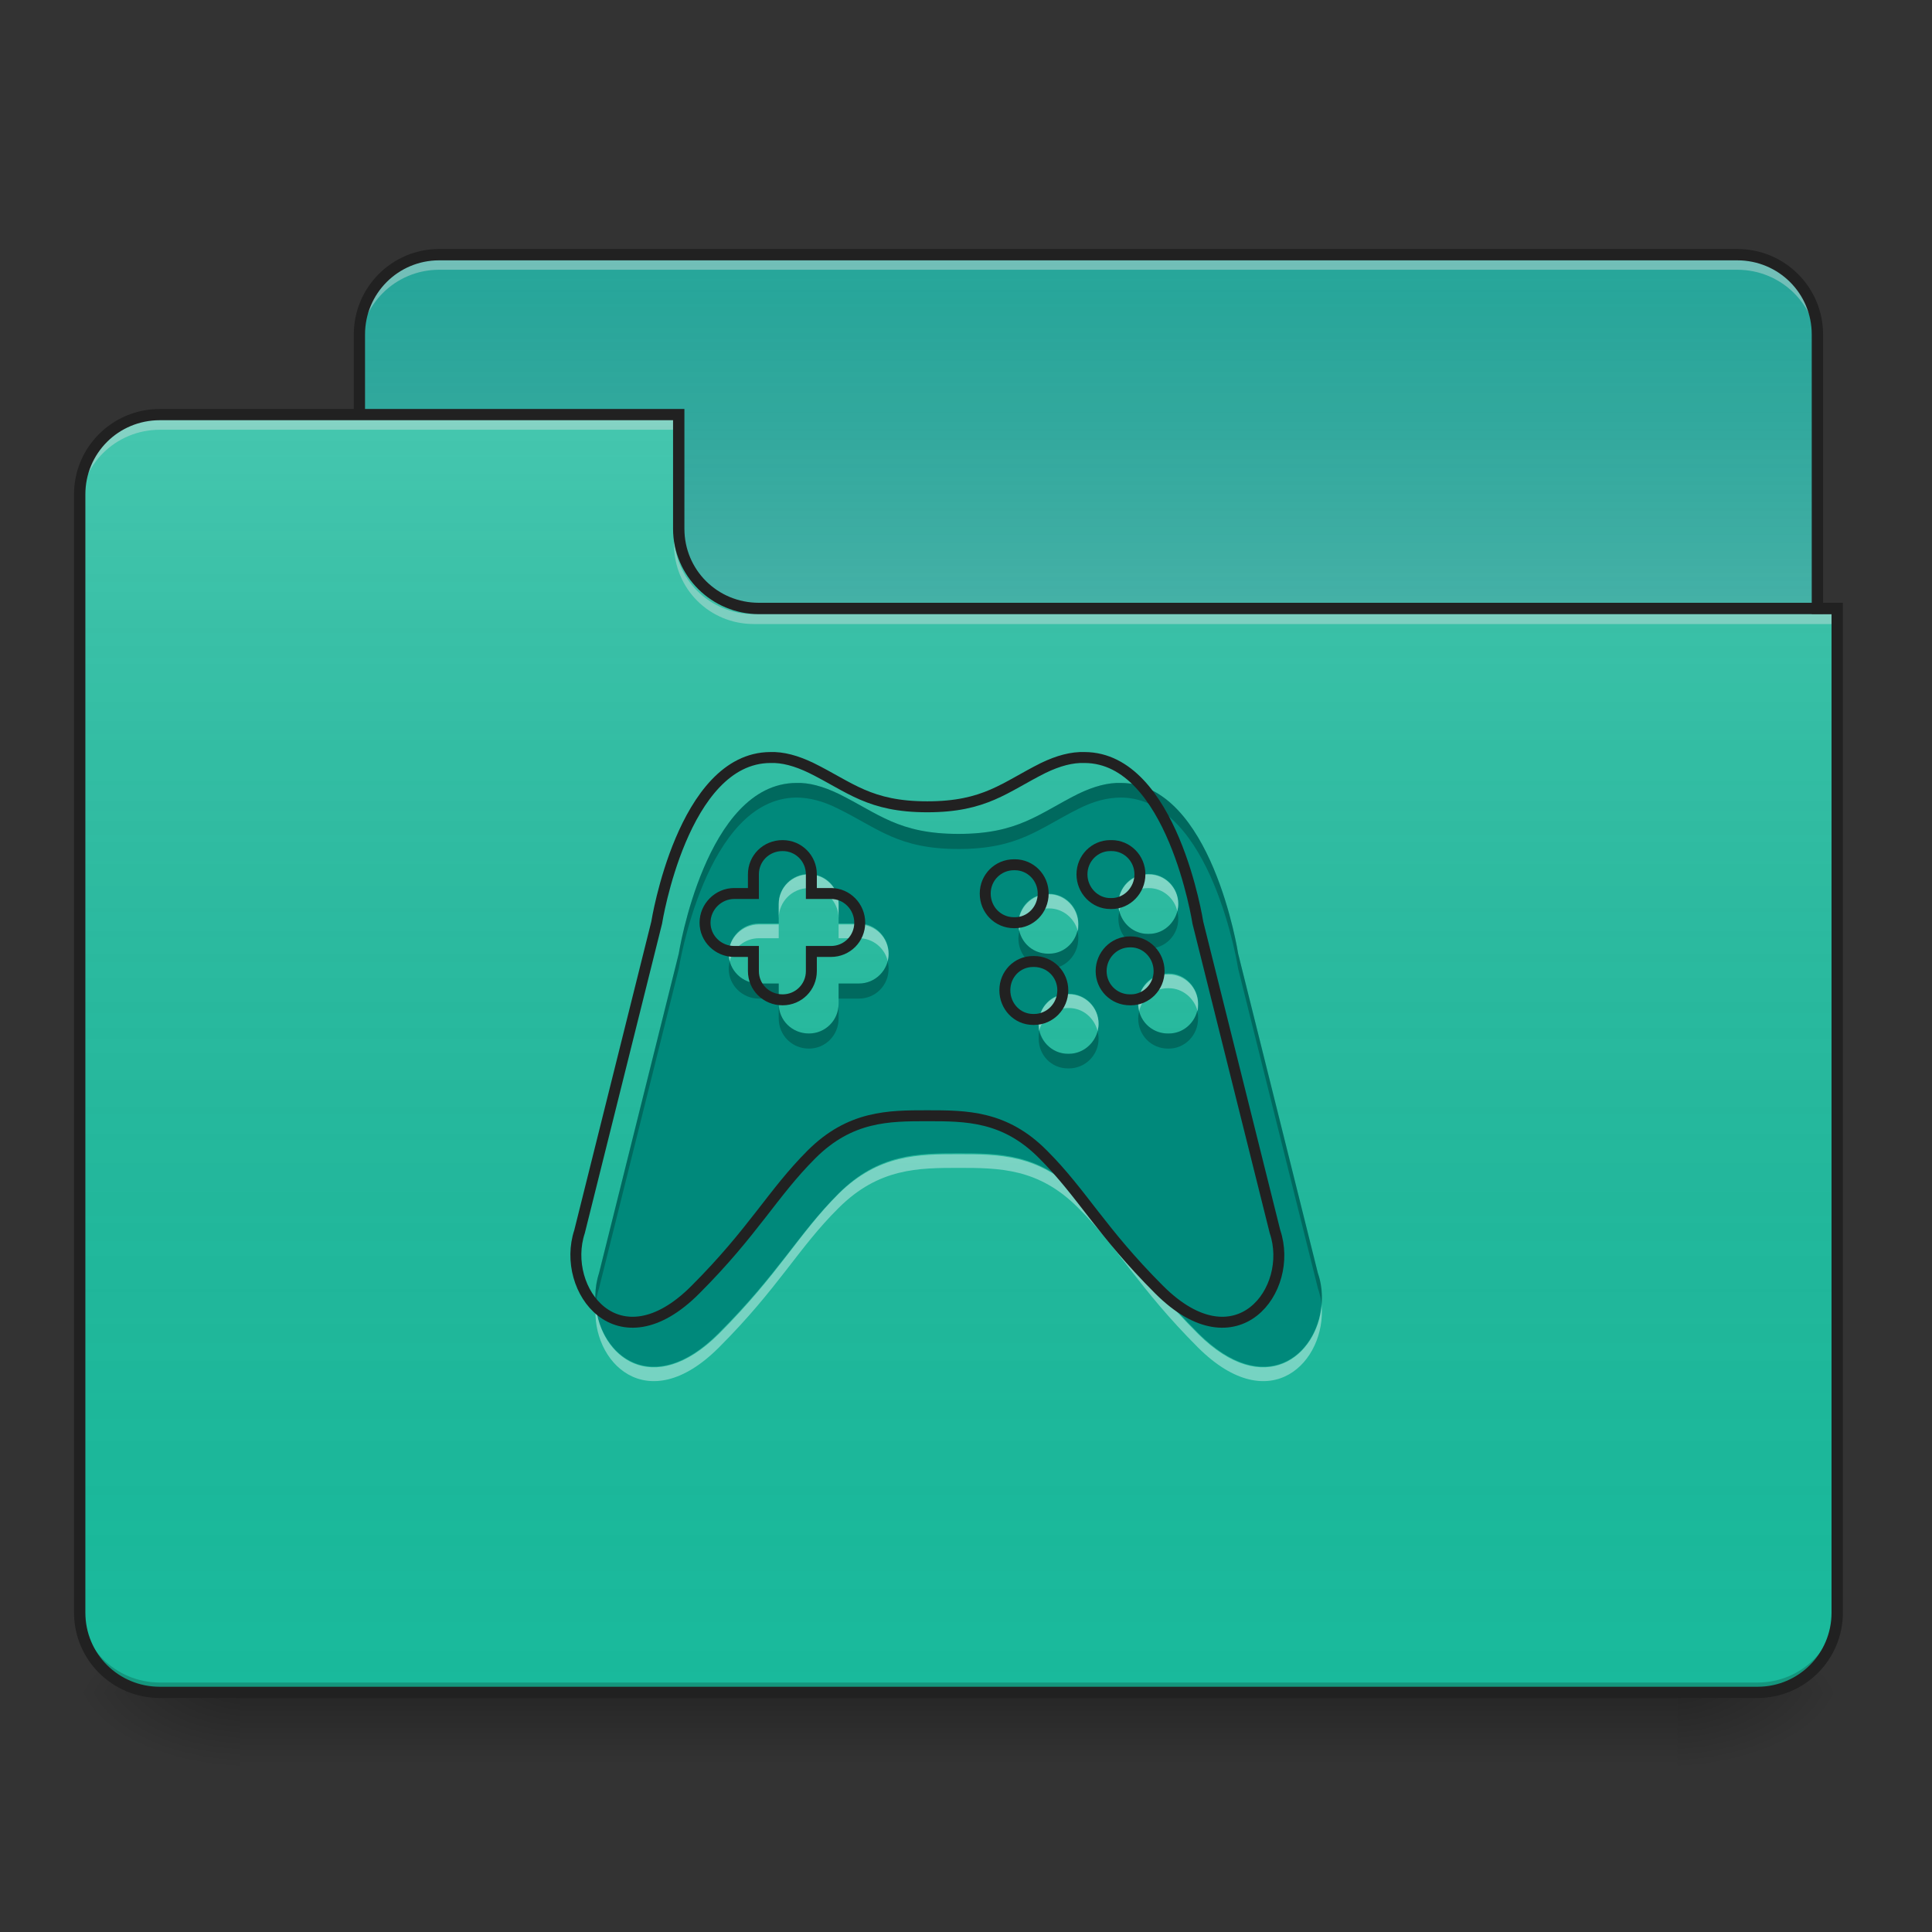<?xml version="1.0" encoding="UTF-8"?>
<svg xmlns="http://www.w3.org/2000/svg" xmlns:xlink="http://www.w3.org/1999/xlink" width="16px" height="16px" viewBox="0 0 16 16" version="1.1">
<rect x="0" y="0" width="16" height="16" fill="#333333" stroke="none"/>
<defs>
<linearGradient id="linear0" gradientUnits="userSpaceOnUse" x1="254" y1="233.5" x2="254" y2="254.667" gradientTransform="matrix(0.031,0,0,0.031,-0,6.719)">
<stop offset="0" style="stop-color:rgb(0%,0%,0%);stop-opacity:0.275;"/>
<stop offset="1" style="stop-color:rgb(0%,0%,0%);stop-opacity:0;"/>
</linearGradient>
<radialGradient id="radial0" gradientUnits="userSpaceOnUse" cx="450.909" cy="189.579" fx="450.909" fy="189.579" r="21.167" gradientTransform="matrix(0,-0.039,-0.07,-0,27.058,31.798)">
<stop offset="0" style="stop-color:rgb(0%,0%,0%);stop-opacity:0.314;"/>
<stop offset="0.222" style="stop-color:rgb(0%,0%,0%);stop-opacity:0.275;"/>
<stop offset="1" style="stop-color:rgb(0%,0%,0%);stop-opacity:0;"/>
</radialGradient>
<radialGradient id="radial1" gradientUnits="userSpaceOnUse" cx="450.909" cy="189.579" fx="450.909" fy="189.579" r="21.167" gradientTransform="matrix(-0,0.039,0.07,0,-11.181,-3.764)">
<stop offset="0" style="stop-color:rgb(0%,0%,0%);stop-opacity:0.314;"/>
<stop offset="0.222" style="stop-color:rgb(0%,0%,0%);stop-opacity:0.275;"/>
<stop offset="1" style="stop-color:rgb(0%,0%,0%);stop-opacity:0;"/>
</radialGradient>
<radialGradient id="radial2" gradientUnits="userSpaceOnUse" cx="450.909" cy="189.579" fx="450.909" fy="189.579" r="21.167" gradientTransform="matrix(-0,-0.039,0.07,-0,-11.181,31.798)">
<stop offset="0" style="stop-color:rgb(0%,0%,0%);stop-opacity:0.314;"/>
<stop offset="0.222" style="stop-color:rgb(0%,0%,0%);stop-opacity:0.275;"/>
<stop offset="1" style="stop-color:rgb(0%,0%,0%);stop-opacity:0;"/>
</radialGradient>
<radialGradient id="radial3" gradientUnits="userSpaceOnUse" cx="450.909" cy="189.579" fx="450.909" fy="189.579" r="21.167" gradientTransform="matrix(0,0.039,-0.07,0,27.058,-3.764)">
<stop offset="0" style="stop-color:rgb(0%,0%,0%);stop-opacity:0.314;"/>
<stop offset="0.222" style="stop-color:rgb(0%,0%,0%);stop-opacity:0.275;"/>
<stop offset="1" style="stop-color:rgb(0%,0%,0%);stop-opacity:0;"/>
</radialGradient>
<linearGradient id="linear1" gradientUnits="userSpaceOnUse" x1="254" y1="-147.5" x2="254" y2="-31.083" gradientTransform="matrix(0.031,0,0,0.031,0,6.719)">
<stop offset="0" style="stop-color:rgb(64.314%,64.314%,64.314%);stop-opacity:0;"/>
<stop offset="1" style="stop-color:rgb(100%,100%,100%);stop-opacity:0.196;"/>
</linearGradient>
<linearGradient id="linear2" gradientUnits="userSpaceOnUse" x1="254" y1="233.5" x2="254" y2="-105.167" gradientTransform="matrix(0.031,0,0,0.031,-0,6.719)">
<stop offset="0" style="stop-color:rgb(34.51%,34.51%,34.51%);stop-opacity:0;"/>
<stop offset="1" style="stop-color:rgb(98.039%,98.039%,98.039%);stop-opacity:0.196;"/>
</linearGradient>
</defs>
<g id="surface1">
<path style=" stroke:none;fill-rule:nonzero;fill:url(#linear0);" d="M 1.984 14.016 L 13.891 14.016 L 13.891 14.68 L 1.984 14.68 Z M 1.984 14.016 "/>
<path style=" stroke:none;fill-rule:nonzero;fill:url(#radial0);" d="M 13.891 14.016 L 15.215 14.016 L 15.215 13.355 L 13.891 13.355 Z M 13.891 14.016 "/>
<path style=" stroke:none;fill-rule:nonzero;fill:url(#radial1);" d="M 1.984 14.016 L 0.66 14.016 L 0.66 14.68 L 1.984 14.68 Z M 1.984 14.016 "/>
<path style=" stroke:none;fill-rule:nonzero;fill:url(#radial2);" d="M 1.984 14.016 L 0.66 14.016 L 0.66 13.355 L 1.984 13.355 Z M 1.984 14.016 "/>
<path style=" stroke:none;fill-rule:nonzero;fill:url(#radial3);" d="M 13.891 14.016 L 15.215 14.016 L 15.215 14.68 L 13.891 14.68 Z M 13.891 14.016 "/>
<path style=" stroke:none;fill-rule:nonzero;fill:rgb(14.902%,65.098%,60.392%);fill-opacity:1;" d="M 3.637 2.109 L 14.387 2.109 C 14.754 2.109 15.051 2.406 15.051 2.77 L 15.051 5.25 C 15.051 5.617 14.754 5.914 14.387 5.914 L 3.637 5.914 C 3.273 5.914 2.977 5.617 2.977 5.25 L 2.977 2.77 C 2.977 2.406 3.273 2.109 3.637 2.109 Z M 3.637 2.109 "/>
<path style=" stroke:none;fill-rule:nonzero;fill:url(#linear1);" d="M 3.637 2.109 L 14.387 2.109 C 14.754 2.109 15.051 2.406 15.051 2.77 L 15.051 5.25 C 15.051 5.617 14.754 5.914 14.387 5.914 L 3.637 5.914 C 3.273 5.914 2.977 5.617 2.977 5.25 L 2.977 2.77 C 2.977 2.406 3.273 2.109 3.637 2.109 Z M 3.637 2.109 "/>
<path style=" stroke:none;fill-rule:nonzero;fill:rgb(90.196%,90.196%,90.196%);fill-opacity:0.392;" d="M 3.637 2.152 C 3.273 2.152 2.977 2.445 2.977 2.812 L 2.977 2.895 C 2.977 2.527 3.273 2.234 3.637 2.234 L 14.387 2.234 C 14.754 2.234 15.051 2.527 15.051 2.895 L 15.051 2.812 C 15.051 2.445 14.754 2.152 14.387 2.152 Z M 3.637 2.152 "/>
<path style=" stroke:none;fill-rule:nonzero;fill:rgb(12.941%,12.941%,12.941%);fill-opacity:1;" d="M 3.637 2.062 C 3.246 2.062 2.93 2.379 2.93 2.77 L 2.93 5.25 C 2.93 5.645 3.246 5.961 3.637 5.961 L 14.387 5.961 C 14.781 5.961 15.098 5.645 15.098 5.25 L 15.098 2.77 C 15.098 2.379 14.781 2.062 14.387 2.062 Z M 3.637 2.156 L 14.387 2.156 C 14.73 2.156 15.004 2.43 15.004 2.77 L 15.004 5.25 C 15.004 5.594 14.73 5.867 14.387 5.867 L 3.637 5.867 C 3.297 5.867 3.023 5.594 3.023 5.25 L 3.023 2.77 C 3.023 2.43 3.297 2.156 3.637 2.156 Z M 3.637 2.156 "/>
<path style=" stroke:none;fill-rule:nonzero;fill:rgb(9.804%,72.941%,61.176%);fill-opacity:1;" d="M 1.324 3.434 C 0.957 3.434 0.66 3.727 0.66 4.094 L 0.66 13.355 C 0.66 13.723 0.957 14.016 1.324 14.016 L 14.555 14.016 C 14.922 14.016 15.215 13.723 15.215 13.355 L 15.215 5.086 L 6.285 5.086 C 5.918 5.086 5.621 4.793 5.621 4.426 L 5.621 3.434 Z M 1.324 3.434 "/>
<path style=" stroke:none;fill-rule:nonzero;fill:url(#linear2);" d="M 1.324 3.434 C 0.957 3.434 0.66 3.727 0.66 4.094 L 0.66 13.355 C 0.66 13.723 0.957 14.016 1.324 14.016 L 14.555 14.016 C 14.922 14.016 15.215 13.723 15.215 13.355 L 15.215 5.086 L 6.285 5.086 C 5.918 5.086 5.621 4.793 5.621 4.426 L 5.621 3.434 Z M 1.324 3.434 "/>
<path style=" stroke:none;fill-rule:nonzero;fill:rgb(0%,0%,0%);fill-opacity:0.196;" d="M 1.324 14.016 C 0.957 14.016 0.66 13.723 0.66 13.355 L 0.66 13.273 C 0.66 13.641 0.957 13.934 1.324 13.934 L 14.555 13.934 C 14.922 13.934 15.215 13.641 15.215 13.273 L 15.215 13.355 C 15.215 13.723 14.922 14.016 14.555 14.016 Z M 1.324 14.016 "/>
<path style=" stroke:none;fill-rule:nonzero;fill:rgb(90.196%,90.196%,90.196%);fill-opacity:0.392;" d="M 1.324 3.473 C 0.957 3.473 0.66 3.77 0.66 4.137 L 0.66 4.219 C 0.66 3.852 0.957 3.559 1.324 3.559 L 5.621 3.559 L 5.621 3.473 Z M 1.324 3.473 "/>
<path style=" stroke:none;fill-rule:nonzero;fill:rgb(90.196%,90.196%,90.196%);fill-opacity:0.392;" d="M 6.242 5.168 C 5.875 5.168 5.582 4.875 5.582 4.508 L 5.582 4.426 C 5.582 4.793 5.875 5.086 6.242 5.086 L 15.215 5.086 L 15.215 5.168 Z M 6.242 5.168 "/>
<path style=" stroke:none;fill-rule:nonzero;fill:rgb(12.941%,12.941%,12.941%);fill-opacity:1;" d="M 1.324 3.387 C 0.93 3.387 0.613 3.703 0.613 4.094 L 0.613 13.355 C 0.613 13.746 0.93 14.062 1.324 14.062 L 14.555 14.062 C 14.945 14.062 15.262 13.746 15.262 13.355 L 15.262 4.992 L 6.285 4.992 C 5.941 4.992 5.668 4.719 5.668 4.379 L 5.668 3.387 Z M 1.324 3.48 L 5.574 3.48 L 5.574 4.379 C 5.574 4.77 5.895 5.086 6.285 5.086 L 15.168 5.086 L 15.168 13.355 C 15.168 13.695 14.895 13.969 14.555 13.969 L 1.324 13.969 C 0.98 13.969 0.707 13.695 0.707 13.355 L 0.707 4.094 C 0.707 3.754 0.98 3.48 1.324 3.48 Z M 1.324 3.48 "/>
<path style=" stroke:none;fill-rule:nonzero;fill:rgb(0%,53.725%,48.235%);fill-opacity:1;" d="M 6.594 6.484 C 5.844 6.488 5.621 7.898 5.621 7.898 L 4.961 10.543 C 4.797 11.039 5.293 11.703 5.953 11.039 C 6.449 10.543 6.613 10.215 6.945 9.883 C 7.277 9.551 7.609 9.551 7.938 9.551 C 8.27 9.551 8.602 9.551 8.93 9.883 C 9.262 10.215 9.426 10.543 9.922 11.039 C 10.586 11.703 11.082 11.039 10.914 10.543 L 10.254 7.898 C 10.254 7.898 10.035 6.488 9.285 6.484 C 9.176 6.48 9.059 6.512 8.93 6.574 C 8.602 6.738 8.434 6.906 7.938 6.906 C 7.441 6.906 7.277 6.738 6.945 6.574 C 6.816 6.512 6.699 6.48 6.594 6.484 Z M 6.699 7.238 C 6.836 7.238 6.945 7.348 6.945 7.484 L 6.945 7.648 L 7.113 7.648 C 7.25 7.648 7.359 7.762 7.359 7.898 C 7.359 8.035 7.25 8.145 7.113 8.145 L 6.945 8.145 L 6.945 8.312 C 6.945 8.449 6.836 8.559 6.699 8.559 C 6.559 8.559 6.449 8.449 6.449 8.312 L 6.449 8.145 L 6.285 8.145 C 6.148 8.145 6.035 8.035 6.035 7.898 C 6.035 7.762 6.148 7.648 6.285 7.648 L 6.449 7.648 L 6.449 7.484 C 6.449 7.348 6.559 7.238 6.699 7.238 Z M 9.504 7.238 L 9.516 7.238 C 9.648 7.238 9.758 7.348 9.758 7.484 C 9.758 7.621 9.648 7.734 9.516 7.734 L 9.504 7.734 C 9.371 7.734 9.262 7.621 9.262 7.484 C 9.262 7.348 9.371 7.238 9.504 7.238 Z M 8.68 7.402 L 8.688 7.402 C 8.82 7.402 8.93 7.512 8.93 7.648 C 8.93 7.789 8.82 7.898 8.688 7.898 L 8.68 7.898 C 8.543 7.898 8.434 7.789 8.434 7.648 C 8.434 7.512 8.543 7.402 8.68 7.402 Z M 9.672 8.062 L 9.68 8.062 C 9.812 8.062 9.922 8.176 9.922 8.312 C 9.922 8.449 9.812 8.559 9.68 8.559 L 9.672 8.559 C 9.535 8.559 9.426 8.449 9.426 8.312 C 9.426 8.176 9.535 8.062 9.672 8.062 Z M 8.844 8.23 L 8.852 8.23 C 8.988 8.23 9.098 8.34 9.098 8.477 C 9.098 8.613 8.988 8.727 8.852 8.727 L 8.844 8.727 C 8.707 8.727 8.602 8.613 8.602 8.477 C 8.602 8.34 8.707 8.23 8.844 8.23 Z M 8.844 8.23 "/>
<path style=" stroke:none;fill-rule:nonzero;fill:rgb(0%,0%,0%);fill-opacity:0.235;" d="M 6.594 6.484 C 5.844 6.488 5.621 7.898 5.621 7.898 L 4.961 10.543 C 4.934 10.629 4.926 10.719 4.934 10.809 C 4.938 10.762 4.945 10.715 4.961 10.668 L 5.621 8.023 C 5.621 8.023 5.844 6.613 6.594 6.605 C 6.699 6.605 6.816 6.633 6.945 6.699 C 7.277 6.863 7.441 7.031 7.938 7.031 C 8.434 7.031 8.602 6.863 8.93 6.699 C 9.059 6.633 9.176 6.605 9.285 6.605 C 10.035 6.613 10.254 8.023 10.254 8.023 L 10.914 10.668 C 10.93 10.715 10.941 10.762 10.945 10.809 C 10.953 10.719 10.945 10.629 10.914 10.543 L 10.254 7.898 C 10.254 7.898 10.035 6.488 9.285 6.484 C 9.176 6.48 9.059 6.512 8.93 6.574 C 8.602 6.738 8.434 6.906 7.938 6.906 C 7.441 6.906 7.277 6.738 6.945 6.574 C 6.816 6.512 6.699 6.48 6.594 6.484 Z M 9.27 7.547 C 9.266 7.566 9.262 7.586 9.262 7.609 C 9.262 7.746 9.371 7.855 9.504 7.855 L 9.516 7.855 C 9.648 7.855 9.758 7.746 9.758 7.609 C 9.758 7.586 9.754 7.566 9.75 7.547 C 9.723 7.652 9.629 7.734 9.516 7.734 L 9.504 7.734 C 9.391 7.734 9.297 7.652 9.27 7.547 Z M 8.441 7.711 C 8.438 7.73 8.434 7.754 8.434 7.773 C 8.434 7.91 8.543 8.023 8.68 8.023 L 8.688 8.023 C 8.82 8.023 8.93 7.91 8.93 7.773 C 8.93 7.754 8.93 7.73 8.922 7.711 C 8.895 7.82 8.801 7.898 8.688 7.898 L 8.68 7.898 C 8.562 7.898 8.469 7.82 8.441 7.711 Z M 6.043 7.961 C 6.039 7.98 6.035 8 6.035 8.023 C 6.035 8.16 6.148 8.27 6.285 8.27 L 6.449 8.27 L 6.449 8.145 L 6.285 8.145 C 6.168 8.145 6.07 8.066 6.043 7.961 Z M 7.352 7.961 C 7.324 8.066 7.227 8.145 7.113 8.145 L 6.945 8.145 L 6.945 8.27 L 7.113 8.27 C 7.25 8.27 7.359 8.16 7.359 8.023 C 7.359 8 7.355 7.98 7.352 7.961 Z M 6.449 8.312 L 6.449 8.434 C 6.449 8.574 6.559 8.684 6.699 8.684 C 6.836 8.684 6.945 8.574 6.945 8.434 L 6.945 8.312 C 6.945 8.449 6.836 8.559 6.699 8.559 C 6.559 8.559 6.449 8.449 6.449 8.312 Z M 9.434 8.375 C 9.43 8.395 9.426 8.414 9.426 8.434 C 9.426 8.574 9.535 8.684 9.672 8.684 L 9.68 8.684 C 9.812 8.684 9.922 8.574 9.922 8.434 C 9.922 8.414 9.922 8.395 9.914 8.375 C 9.887 8.48 9.793 8.559 9.68 8.559 L 9.672 8.559 C 9.555 8.559 9.461 8.48 9.434 8.375 Z M 8.605 8.539 C 8.602 8.559 8.602 8.578 8.602 8.602 C 8.602 8.738 8.707 8.848 8.844 8.848 L 8.852 8.848 C 8.988 8.848 9.098 8.738 9.098 8.602 C 9.098 8.578 9.094 8.559 9.09 8.539 C 9.062 8.645 8.965 8.727 8.852 8.727 L 8.844 8.727 C 8.73 8.727 8.633 8.645 8.605 8.539 Z M 8.605 8.539 "/>
<path style=" stroke:none;fill-rule:nonzero;fill:rgb(100%,100%,100%);fill-opacity:0.392;" d="M 6.699 7.242 C 6.559 7.242 6.449 7.352 6.449 7.488 L 6.449 7.605 C 6.449 7.469 6.559 7.355 6.699 7.355 C 6.836 7.355 6.945 7.469 6.945 7.605 L 6.945 7.488 C 6.945 7.352 6.836 7.242 6.699 7.242 Z M 9.504 7.242 C 9.371 7.242 9.262 7.352 9.262 7.488 C 9.262 7.508 9.262 7.527 9.27 7.547 C 9.293 7.438 9.391 7.355 9.504 7.355 L 9.516 7.355 C 9.629 7.355 9.727 7.438 9.75 7.547 C 9.754 7.527 9.758 7.508 9.758 7.488 C 9.758 7.352 9.648 7.242 9.516 7.242 Z M 8.68 7.406 C 8.543 7.406 8.434 7.52 8.434 7.656 C 8.434 7.676 8.438 7.695 8.441 7.711 C 8.465 7.602 8.562 7.523 8.68 7.523 L 8.688 7.523 C 8.801 7.523 8.898 7.602 8.926 7.711 C 8.93 7.695 8.93 7.676 8.93 7.656 C 8.93 7.52 8.82 7.406 8.688 7.406 Z M 6.285 7.656 C 6.148 7.656 6.035 7.766 6.035 7.902 C 6.035 7.922 6.039 7.941 6.043 7.961 C 6.07 7.852 6.168 7.77 6.285 7.77 L 6.449 7.77 L 6.449 7.656 Z M 6.945 7.656 L 6.945 7.77 L 7.113 7.77 C 7.23 7.77 7.328 7.852 7.352 7.961 C 7.355 7.941 7.359 7.922 7.359 7.902 C 7.359 7.766 7.25 7.656 7.113 7.656 Z M 9.672 8.07 C 9.535 8.07 9.426 8.18 9.426 8.316 C 9.426 8.336 9.43 8.355 9.434 8.375 C 9.457 8.266 9.555 8.184 9.672 8.184 L 9.68 8.184 C 9.793 8.184 9.891 8.266 9.918 8.375 C 9.922 8.355 9.922 8.336 9.922 8.316 C 9.922 8.18 9.812 8.07 9.68 8.07 Z M 8.844 8.234 C 8.707 8.234 8.602 8.344 8.602 8.48 C 8.602 8.5 8.602 8.52 8.605 8.539 C 8.633 8.43 8.727 8.348 8.844 8.348 L 8.852 8.348 C 8.969 8.348 9.062 8.43 9.09 8.539 C 9.094 8.52 9.098 8.5 9.098 8.48 C 9.098 8.344 8.988 8.234 8.852 8.234 Z M 7.938 9.559 C 7.609 9.559 7.277 9.559 6.945 9.887 C 6.613 10.219 6.449 10.551 5.953 11.047 C 5.402 11.594 4.969 11.23 4.934 10.809 C 4.891 11.273 5.355 11.758 5.953 11.16 C 6.449 10.664 6.613 10.332 6.945 10.004 C 7.277 9.672 7.609 9.672 7.938 9.672 C 8.27 9.672 8.602 9.672 8.93 10.004 C 9.262 10.332 9.426 10.664 9.922 11.16 C 10.523 11.758 10.984 11.273 10.945 10.809 C 10.91 11.23 10.473 11.594 9.922 11.047 C 9.426 10.551 9.262 10.219 8.93 9.887 C 8.602 9.559 8.27 9.559 7.938 9.559 Z M 7.938 9.559 "/>
<path style="fill:none;stroke-width:11.339;stroke-linecap:butt;stroke-linejoin:miter;stroke:rgb(12.941%,12.941%,12.941%);stroke-opacity:1;stroke-miterlimit:4;" d="M 797.404 784.177 C 706.704 784.65 679.778 955.184 679.778 955.184 L 599.943 1274.996 C 580.102 1334.991 640.096 1415.298 719.931 1334.991 C 779.926 1274.996 799.766 1235.315 839.92 1195.162 C 880.073 1155.008 920.227 1155.008 959.908 1155.008 C 1000.062 1155.008 1040.216 1155.008 1079.897 1195.162 C 1120.051 1235.315 1139.891 1274.996 1199.885 1334.991 C 1280.193 1415.298 1340.187 1334.991 1319.874 1274.996 L 1240.039 955.184 C 1240.039 955.184 1213.585 784.65 1122.885 784.177 C 1109.658 783.705 1095.486 787.484 1079.897 795.042 C 1040.216 814.883 1019.903 835.196 959.908 835.196 C 899.914 835.196 880.073 814.883 839.92 795.042 C 824.331 787.484 810.159 783.705 797.404 784.177 Z M 810.159 875.35 C 826.693 875.35 839.92 888.577 839.92 905.11 L 839.92 924.951 L 860.233 924.951 C 876.767 924.951 889.994 938.651 889.994 955.184 C 889.994 971.718 876.767 984.945 860.233 984.945 L 839.92 984.945 L 839.92 1005.258 C 839.92 1021.792 826.693 1035.019 810.159 1035.019 C 793.153 1035.019 779.926 1021.792 779.926 1005.258 L 779.926 984.945 L 760.085 984.945 C 743.551 984.945 729.852 971.718 729.852 955.184 C 729.852 938.651 743.551 924.951 760.085 924.951 L 779.926 924.951 L 779.926 905.11 C 779.926 888.577 793.153 875.35 810.159 875.35 Z M 1149.339 875.35 L 1150.756 875.35 C 1166.818 875.35 1180.045 888.577 1180.045 905.11 C 1180.045 921.644 1166.818 935.344 1150.756 935.344 L 1149.339 935.344 C 1133.278 935.344 1120.051 921.644 1120.051 905.11 C 1120.051 888.577 1133.278 875.35 1149.339 875.35 Z M 1049.664 895.19 L 1050.608 895.19 C 1066.67 895.19 1079.897 908.417 1079.897 924.951 C 1079.897 941.957 1066.67 955.184 1050.608 955.184 L 1049.664 955.184 C 1033.13 955.184 1019.903 941.957 1019.903 924.951 C 1019.903 908.417 1033.13 895.19 1049.664 895.19 Z M 1169.652 975.025 L 1170.597 975.025 C 1186.658 975.025 1199.885 988.725 1199.885 1005.258 C 1199.885 1021.792 1186.658 1035.019 1170.597 1035.019 L 1169.652 1035.019 C 1153.118 1035.019 1139.891 1021.792 1139.891 1005.258 C 1139.891 988.725 1153.118 975.025 1169.652 975.025 Z M 1069.504 995.338 L 1070.449 995.338 C 1086.983 995.338 1100.21 1008.565 1100.21 1025.099 C 1100.21 1041.633 1086.983 1055.332 1070.449 1055.332 L 1069.504 1055.332 C 1052.97 1055.332 1040.216 1041.633 1040.216 1025.099 C 1040.216 1008.565 1052.97 995.338 1069.504 995.338 Z M 1069.504 995.338 " transform="matrix(0.008,0,0,0.008,0,0)"/>
</g>
</svg>
